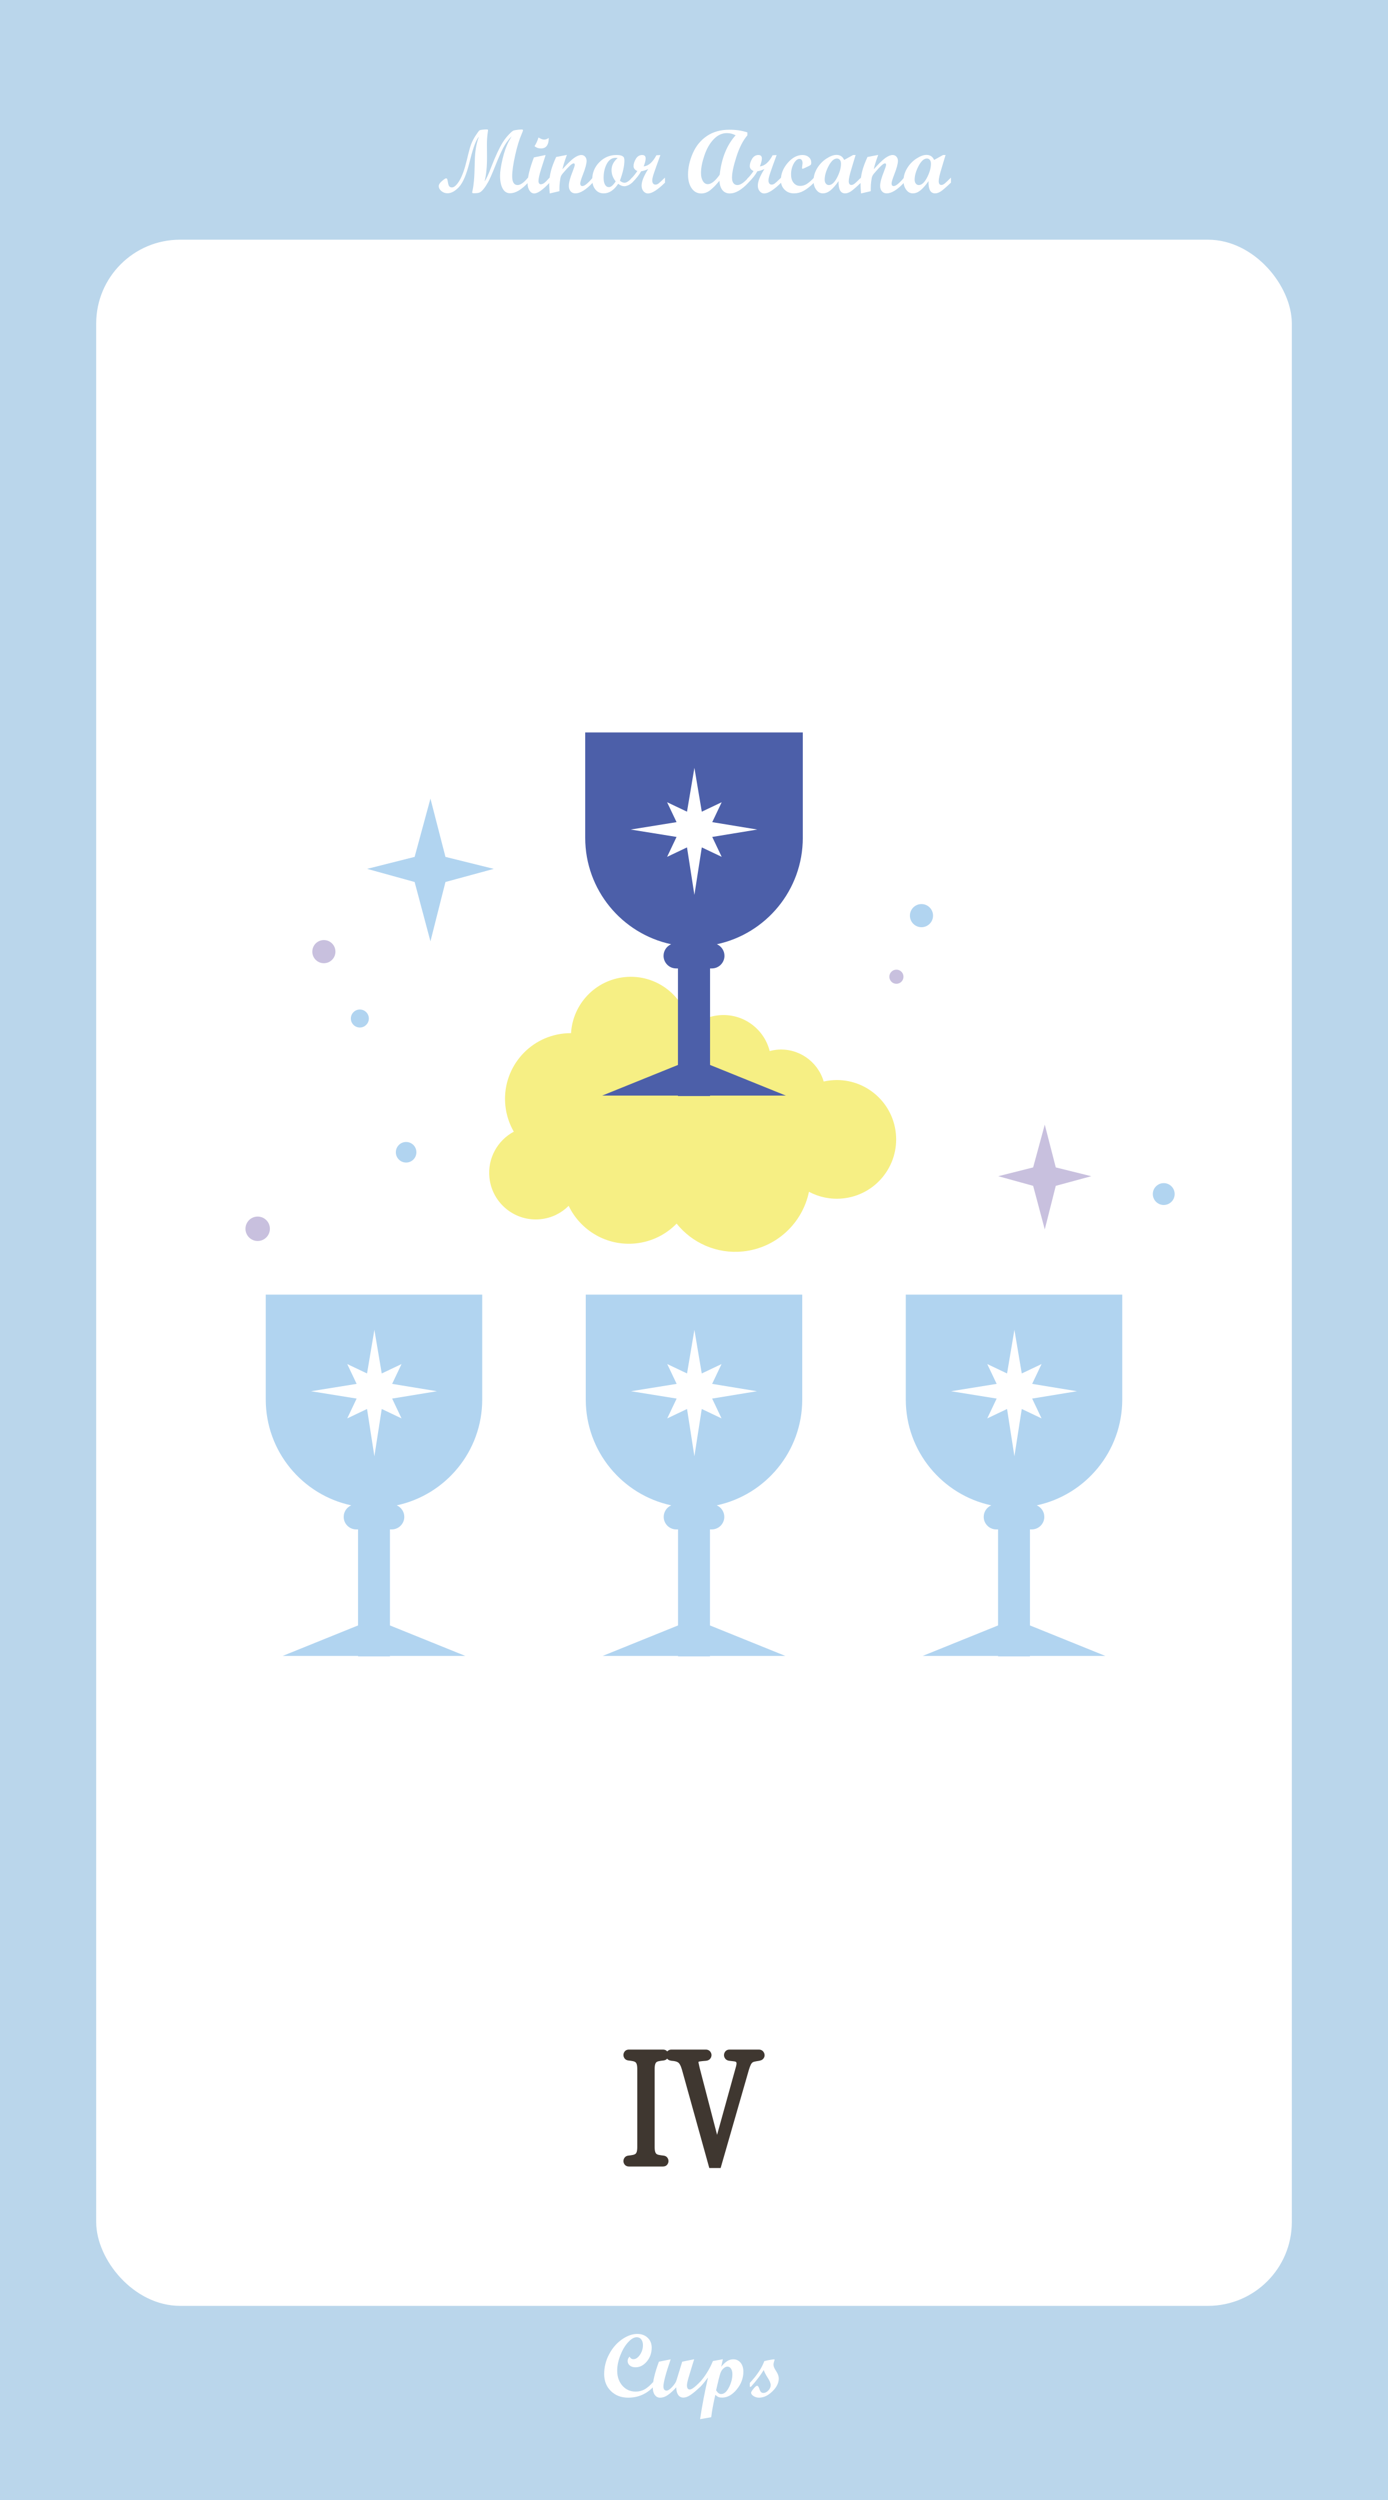 <?xml version="1.0" encoding="UTF-8"?><svg xmlns="http://www.w3.org/2000/svg" viewBox="0 0 1080 1944"><defs><style>.cls-1{fill:#fff;}.cls-2{fill:#3f3730;stroke:#3f3730;stroke-miterlimit:10;stroke-width:5px;}.cls-3{fill:#f6ef84;}.cls-4{fill:#4c5fa9;}.cls-5{fill:#bad6eb;}.cls-6{fill:#c8c0de;}.cls-7{fill:#b1d4f0;}</style></defs><g id="_배경_텍스트"><g><rect class="cls-5" width="1080" height="1944"/><rect class="cls-1" x="74.84" y="186.39" width="930.33" height="1606.64" rx="65.21" ry="65.21"/><path class="cls-2" d="M506.88,1669.57c0,1.92,.2,3.46,.6,4.62,.4,1.16,.98,2.04,1.74,2.64,.76,.6,1.72,1.02,2.88,1.26,1.16,.24,2.5,.44,4.02,.6,.56,.08,.96,.3,1.2,.66,.24,.36,.36,.74,.36,1.14s-.14,.78-.42,1.14c-.28,.36-.74,.54-1.38,.54h-26.52c-.64,0-1.1-.18-1.38-.54-.28-.36-.42-.74-.42-1.14s.12-.78,.36-1.14c.24-.36,.64-.58,1.2-.66,1.52-.16,2.84-.36,3.96-.6,1.12-.24,2.08-.66,2.88-1.26,.8-.6,1.4-1.48,1.8-2.64,.4-1.16,.6-2.7,.6-4.62v-60.72c0-1.92-.2-3.46-.6-4.62-.4-1.16-1-2.04-1.8-2.64-.8-.6-1.76-1.02-2.88-1.26-1.12-.24-2.44-.44-3.96-.6-.56-.08-.96-.3-1.2-.66-.24-.36-.36-.74-.36-1.14s.14-.78,.42-1.14c.28-.36,.74-.54,1.38-.54h26.52c.64,0,1.1,.18,1.38,.54,.28,.36,.42,.74,.42,1.14s-.12,.78-.36,1.14c-.24,.36-.64,.58-1.2,.66-1.52,.16-2.86,.36-4.02,.6-1.16,.24-2.12,.66-2.88,1.26-.76,.6-1.34,1.48-1.74,2.64-.4,1.16-.6,2.7-.6,4.62v60.72Zm26.16-60.84c-.96-3.36-2.18-5.62-3.66-6.78-1.48-1.16-3.74-1.82-6.78-1.98-1.28-.16-1.92-.8-1.92-1.92,0-.48,.14-.9,.42-1.26,.28-.36,.74-.54,1.38-.54h26.76c.64,0,1.12,.2,1.44,.6,.32,.4,.48,.8,.48,1.2,0,.48-.16,.9-.48,1.26-.32,.36-.8,.58-1.44,.66-2.16,.16-3.9,.34-5.22,.54-1.32,.2-2.22,.74-2.7,1.62-.32,.64-.4,1.42-.24,2.34,.16,.92,.44,2.22,.84,3.9l15.96,61.32,17.16-61.92c.48-1.68,.64-3.02,.48-4.02-.16-1-.56-1.76-1.2-2.28-.64-.52-1.52-.86-2.64-1.02-1.12-.16-2.44-.32-3.96-.48-.64-.08-1.12-.3-1.44-.66-.32-.36-.48-.78-.48-1.26,0-.4,.14-.8,.42-1.2,.28-.4,.74-.6,1.38-.6h22.92c.64,0,1.12,.2,1.44,.6,.32,.4,.48,.8,.48,1.2,0,1.04-.64,1.68-1.92,1.92-1.6,.24-2.94,.48-4.02,.72-1.08,.24-1.98,.66-2.7,1.26-.72,.6-1.34,1.42-1.86,2.46-.52,1.04-1.06,2.48-1.62,4.32l-21.48,74.64h-5.04l-20.76-74.64Z"/><g><path class="cls-1" d="M410.88,142.03c-5.1,5.49-9.75,8.24-13.95,8.24-2.55,0-4.5-1.23-5.83-3.69-1.33-2.46-2-5.75-2-9.88,0-3.19,.65-7.58,1.96-13.16,1.31-5.58,3-10.28,5.08-14.08l1.98-3.55c-2.71,2.83-4.93,5.92-6.67,9.28-1.73,3.36-3.8,8.06-6.2,14.1-2.4,6.04-4.22,10.15-5.45,12.34s-2.41,3.97-3.54,5.35c-1.13,1.38-2.13,2.27-3.01,2.68-.88,.41-2.41,.62-4.6,.62-.84,0-1.26-.23-1.26-.68,0-.05,.15-.76,.45-2.15,.3-1.39,.61-3.62,.92-6.68,.31-3.06,.54-8.27,.68-15.62s1.21-13.64,3.21-18.88c-2.14,2.44-4.33,8.11-6.57,17.02l-.86,3.35c-2.35,9.27-5.04,15.53-8.08,18.78-3.03,3.25-6.01,4.87-8.93,4.87-1.8,0-3.39-.57-4.76-1.71s-2.05-2.45-2.05-3.93c0-1.14,.82-2.42,2.46-3.83,1.64-1.41,2.68-2.12,3.11-2.12,.5,0,.83,.17,.99,.51,.16,.34,.37,1.28,.62,2.82s.63,2.54,1.15,3.01c.51,.47,1.16,.7,1.94,.7,1.76,0,3.7-1.76,5.83-5.28s4.07-8.96,5.83-16.32l.99-4.14c.8-3.37,1.59-6.06,2.37-8.07,.78-2,1.8-4.01,3.08-6.02,1.85-2.87,2.99-4.4,3.41-4.6,.42-.19,1.21-.35,2.38-.48,1.16-.12,2.32-.19,3.49-.19,.46,0,.68,.26,.68,.79,0,.25-.07,.76-.21,1.54-.45,3.19-.66,6.39-.64,9.6l.07,9.16c.04,7.98-.59,14.41-1.91,19.31,1.21-1.46,2.96-5.22,5.26-11.28,3.33-8.59,6.36-15.04,9.09-19.35,1.3-2.07,2.87-4.06,4.7-5.96,1.83-1.9,3.1-2.92,3.81-3.06,2.42-.46,4.45-.68,6.12-.68,.62,0,.92,.17,.92,.51,0,.48-.38,1.55-1.12,3.21-1.77,4.01-3.43,9.44-4.96,16.27s-2.31,12.28-2.32,16.33c0,4.58,1.4,6.87,4.2,6.87,2.28,0,4.99-1.94,8.13-5.81v3.93Z"/><path class="cls-1" d="M427.66,142.03c-5.33,5.61-9.32,8.41-11.96,8.41-1.46,0-2.69-.75-3.69-2.24-1-1.49-1.5-3.37-1.5-5.62,0-4.85,1.64-11.58,4.92-20.17l8.68-1.81h.41l-3.42,10.7c-1.41,4.42-2.12,7.58-2.12,9.47,0,.75,.17,1.36,.5,1.83,.33,.47,.75,.7,1.25,.7,.89,0,1.78-.32,2.68-.97s2.32-2.06,4.26-4.22v3.93Zm-.68-34.79c0,5.47-2.02,8.2-6.05,8.2-1.96,0-3.63-.59-5.02-1.78,1.32-2,2.35-4.26,3.08-6.77,1.8,1.12,3.25,1.67,4.34,1.67,1.23,0,2.45-.44,3.66-1.33Z"/><path class="cls-1" d="M461.22,142.03c-5.26,5.56-9.78,8.34-13.54,8.34-1.53,0-2.76-.54-3.69-1.61-.93-1.07-1.4-2.51-1.4-4.31,0-2.44,1-6.16,3.01-11.18,1.07-2.69,1.61-4.4,1.61-5.13s-.29-1.09-.85-1.09c-.32,0-.74,.16-1.26,.48-.48,.32-1.04,.76-1.67,1.33-.57,.52-1.21,1.16-1.91,1.91-.62,.64-1.28,1.37-1.98,2.19l-1.91,2.22c-.84,1.03-1.37,2.11-1.57,3.25-.34,1.94-.57,3.71-.68,5.33-.07,1.21-.1,2.84-.1,4.89l-7.55,1.78c-.25-3.08-.38-5.37-.38-6.87,0-3.67,.43-7.14,1.28-10.42,.86-3.28,2.23-6.97,4.12-11.07l8.34-1.61c-1.75,4.72-2.91,8.43-3.45,11.14,3.73-4.17,6.7-7.06,8.89-8.66,2.19-1.61,4.15-2.41,5.85-2.41,1.16,0,2.13,.44,2.9,1.31,.77,.88,1.16,1.97,1.16,3.29,0,2.18-.98,5.78-2.94,10.8-1.34,3.44-2.02,5.68-2.02,6.7,0,1.37,.56,2.06,1.68,2.06,1.67,0,4.36-2.2,8.09-6.6v3.93Z"/><path class="cls-1" d="M491.88,142.03c-1.16,1.03-2.29,1.75-3.38,2.17-1.09,.42-1.96,.63-2.6,.63-1.64,0-3.27-.64-4.89-1.91-3.28,4.97-7.04,7.45-11.28,7.45-2.64,0-4.79-.99-6.43-2.97s-2.46-4.61-2.46-7.9c0-5.2,1.85-9.66,5.54-13.38s8.1-5.59,13.23-5.59c1.94,0,3.35,.21,4.25,.63,.9,.42,1.45,.92,1.66,1.49,.21,.57,.31,1.29,.31,2.15,0,4.26-1.16,9.49-3.49,15.69,1.16,1.07,2.38,1.61,3.66,1.61,1.53,0,3.49-1.33,5.88-4v3.93Zm-11.28-19.11c-.34-.14-.83-.21-1.47-.21-2.96,0-5.28,1.55-6.96,4.65-1.67,3.1-2.51,6.72-2.51,10.87,0,2.3,.36,4.09,1.09,5.37,.73,1.28,1.74,1.91,3.04,1.91,1.62,0,3.37-1.49,5.26-4.48-2.14-2.69-3.21-5.58-3.21-8.68,0-3.65,1.58-6.79,4.75-9.43Z"/><path class="cls-1" d="M517.42,142.03c-5.72,5.61-10.13,8.41-13.23,8.41-1.39,0-2.56-.59-3.52-1.76s-1.44-2.63-1.44-4.36c0-3.21,1.72-7.52,5.16-12.92-1.69,.87-3.53,1.47-5.54,1.81-1.48,2.73-3.81,5.67-6.97,8.82h-.79v-3.08c1.78-1.85,3.38-3.83,4.82-5.95-1.96-.87-2.94-2.15-2.94-3.86s.6-3.63,1.79-5.62c1.2-1.99,2.84-2.99,4.94-2.99,1.78,0,2.67,.91,2.67,2.73,0,1.44-.51,3.49-1.54,6.15,3.78-.41,7.09-3.3,9.91-8.68l3.11-.14-3.18,8.75c-1.32,3.69-2.18,6.2-2.56,7.54-.39,1.33-.58,2.51-.58,3.54,0,.96,.22,1.72,.67,2.29,.44,.57,1.04,.85,1.79,.85,.82,0,1.61-.28,2.36-.84,.75-.56,2.44-2.1,5.06-4.63v3.93Z"/><path class="cls-1" d="M582.32,142.06c-5.24,5.58-10.05,8.37-14.42,8.37-2.42,0-4.33-.85-5.74-2.56-1.41-1.71-2.2-4.15-2.36-7.31-2.76,3.35-5.2,5.83-7.33,7.45s-4.4,2.43-6.82,2.43c-3.1,0-5.59-1.34-7.47-4.02-1.88-2.68-2.82-6.25-2.82-10.72,0-5.33,1.23-10.83,3.69-16.49,2.46-5.66,6.11-10.13,10.94-13.42,4.83-3.28,10.69-4.92,17.57-4.92,5.15,0,9.81,.7,13.98,2.08v2.26c-3.4,3.96-6.24,9.51-8.53,16.65-2.29,7.13-3.44,12.57-3.44,16.3,0,1.82,.37,3.24,1.11,4.24,.74,1,1.77,1.5,3.09,1.5,2.37,0,5.22-1.93,8.54-5.78v3.93Zm-9.95-36.85c-2.1-1.14-4.35-1.71-6.77-1.71-3.81,0-7.24,1.59-10.29,4.77-3.05,3.18-5.46,7.39-7.23,12.63-1.77,5.24-2.65,9.79-2.65,13.64,0,2.58,.5,4.67,1.49,6.27,.99,1.61,2.26,2.41,3.81,2.41,2.69,0,5.78-2.45,9.26-7.35,1.44-12.85,5.56-23.07,12.37-30.66Z"/><path class="cls-1" d="M607.85,142.03c-5.72,5.61-10.13,8.41-13.23,8.41-1.39,0-2.56-.59-3.52-1.76s-1.44-2.63-1.44-4.36c0-3.21,1.72-7.52,5.16-12.92-1.69,.87-3.53,1.47-5.54,1.81-1.48,2.73-3.81,5.67-6.97,8.82h-.79v-3.08c1.78-1.85,3.38-3.83,4.82-5.95-1.96-.87-2.94-2.15-2.94-3.86s.6-3.63,1.79-5.62c1.2-1.99,2.84-2.99,4.94-2.99,1.78,0,2.67,.91,2.67,2.73,0,1.44-.51,3.49-1.54,6.15,3.78-.41,7.09-3.3,9.91-8.68l3.11-.14-3.18,8.75c-1.32,3.69-2.18,6.2-2.56,7.54-.39,1.33-.58,2.51-.58,3.54,0,.96,.22,1.72,.67,2.29,.44,.57,1.04,.85,1.79,.85,.82,0,1.61-.28,2.36-.84,.75-.56,2.44-2.1,5.06-4.63v3.93Z"/><path class="cls-1" d="M633.42,142.03c-2.92,2.87-5.59,4.98-8.02,6.32-2.43,1.34-4.96,2.02-7.6,2.02-2.96,0-5.41-.96-7.33-2.89-1.93-1.93-2.89-4.37-2.89-7.33,0-4.85,1.77-9.34,5.31-13.45,3.54-4.11,7.38-6.17,11.5-6.17,2.03,0,3.68,.56,4.96,1.69,1.28,1.13,1.91,2.59,1.91,4.39,0,.64-.12,1.12-.36,1.44-.24,.32-.69,.64-1.35,.96l-3.96,1.88c-.48,.23-.83,.34-1.06,.34-.32,0-.48-.23-.48-.68,0-.18,.07-.78,.21-1.79,.14-1.01,.21-1.63,.21-1.86,0-1-.21-1.81-.63-2.43s-.99-.92-1.69-.92c-1.66,0-3.18,1.23-4.56,3.69-1.38,2.46-2.07,5.26-2.07,8.41,0,2.71,.65,4.88,1.95,6.49,1.3,1.62,3.03,2.43,5.2,2.43,1.85,0,3.58-.53,5.21-1.59s3.48-2.68,5.55-4.87v3.93Z"/><path class="cls-1" d="M669.92,142.03c-3.65,3.46-6.25,5.72-7.83,6.77s-3.08,1.57-4.51,1.57c-3.6,0-5.3-3.18-5.09-9.54-2.28,3.26-4.38,5.66-6.31,7.21s-3.91,2.32-5.96,2.32-3.71-.94-5.11-2.82c-1.4-1.88-2.1-4.19-2.1-6.92,0-3.42,.94-6.68,2.82-9.78,1.88-3.1,4.29-5.61,7.23-7.52s5.54-2.87,7.79-2.87c2.85,0,4.84,1.31,5.98,3.93l6.99-3.86h1.92l-3.01,10.02c-1.55,5.04-2.33,8.49-2.33,10.36s.69,2.94,2.08,2.94c.89,0,1.87-.47,2.94-1.42,1.07-.95,2.57-2.39,4.51-4.32v3.93Zm-25.02,1.88c2.28,0,4.43-1.94,6.44-5.83,2.02-3.88,3.02-7.47,3.02-10.75,0-1.28-.29-2.27-.85-2.99-.57-.72-1.33-1.08-2.29-1.08-2.28,0-4.44,1.94-6.48,5.81-2.04,3.87-3.06,7.44-3.06,10.7,0,1.23,.3,2.23,.91,2.99,.6,.76,1.37,1.15,2.31,1.15Z"/><path class="cls-1" d="M703.46,142.03c-5.26,5.56-9.78,8.34-13.54,8.34-1.53,0-2.76-.54-3.69-1.61-.93-1.07-1.4-2.51-1.4-4.31,0-2.44,1-6.16,3.01-11.18,1.07-2.69,1.61-4.4,1.61-5.13s-.29-1.09-.85-1.09c-.32,0-.74,.16-1.26,.48-.48,.32-1.04,.76-1.67,1.33-.57,.52-1.21,1.16-1.91,1.91-.62,.64-1.28,1.37-1.98,2.19l-1.91,2.22c-.84,1.03-1.37,2.11-1.57,3.25-.34,1.94-.57,3.71-.68,5.33-.07,1.21-.1,2.84-.1,4.89l-7.55,1.78c-.25-3.08-.38-5.37-.38-6.87,0-3.67,.43-7.14,1.28-10.42,.86-3.28,2.23-6.97,4.12-11.07l8.34-1.61c-1.75,4.72-2.91,8.43-3.45,11.14,3.73-4.17,6.7-7.06,8.89-8.66,2.19-1.61,4.15-2.41,5.85-2.41,1.16,0,2.13,.44,2.9,1.31,.77,.88,1.16,1.97,1.16,3.29,0,2.18-.98,5.78-2.94,10.8-1.34,3.44-2.02,5.68-2.02,6.7,0,1.37,.56,2.06,1.68,2.06,1.67,0,4.36-2.2,8.09-6.6v3.93Z"/><path class="cls-1" d="M739.92,142.03c-3.65,3.46-6.25,5.72-7.83,6.77s-3.08,1.57-4.51,1.57c-3.6,0-5.3-3.18-5.09-9.54-2.28,3.26-4.38,5.66-6.31,7.21s-3.91,2.32-5.96,2.32-3.71-.94-5.11-2.82c-1.4-1.88-2.1-4.19-2.1-6.92,0-3.42,.94-6.68,2.82-9.78,1.88-3.1,4.29-5.61,7.23-7.52s5.54-2.87,7.79-2.87c2.85,0,4.84,1.31,5.98,3.93l6.99-3.86h1.92l-3.01,10.02c-1.55,5.04-2.33,8.49-2.33,10.36s.69,2.94,2.08,2.94c.89,0,1.87-.47,2.94-1.42,1.07-.95,2.57-2.39,4.51-4.32v3.93Zm-25.02,1.88c2.28,0,4.43-1.94,6.44-5.83,2.02-3.88,3.02-7.47,3.02-10.75,0-1.28-.29-2.27-.85-2.99-.57-.72-1.33-1.08-2.29-1.08-2.28,0-4.44,1.94-6.48,5.81-2.04,3.87-3.06,7.44-3.06,10.7,0,1.23,.3,2.23,.91,2.99,.6,.76,1.37,1.15,2.31,1.15Z"/></g><g><path class="cls-1" d="M508.35,1856.06c-5.4,5.58-11.92,8.37-19.55,8.37-5.47,0-9.95-1.71-13.45-5.14-3.5-3.43-5.25-7.83-5.25-13.21s1.26-10.45,3.79-15.28c2.53-4.83,5.84-8.69,9.93-11.59,4.09-2.89,8.11-4.34,12.05-4.34,3.3,0,6,.99,8.08,2.97,2.09,1.98,3.13,4.56,3.13,7.72,0,4.12-1.26,7.7-3.78,10.72-2.52,3.02-5.46,4.53-8.84,4.53-1.78,0-3.24-.46-4.38-1.37-1.14-.91-1.71-2.08-1.71-3.52,0-1.23,.49-2.37,1.47-3.42,.73,1.34,1.73,2.02,3.01,2.02,1.82,0,3.51-1.14,5.08-3.42,1.56-2.28,2.34-4.77,2.34-7.49,0-1.89-.44-3.4-1.32-4.51-.88-1.12-2.04-1.67-3.5-1.67-2.12,0-4.38,1.32-6.78,3.96-2.41,2.64-4.41,6.04-6.02,10.19-1.61,4.15-2.41,8.09-2.41,11.83,0,4.76,1.35,8.67,4.05,11.72,2.7,3.05,6.13,4.58,10.3,4.58,2.64,0,5.02-.61,7.14-1.84,2.12-1.23,4.32-3.14,6.6-5.75v3.93Z"/><path class="cls-1" d="M544.82,1856.03c-3.01,2.85-5.53,4.95-7.55,6.31-2.03,1.36-3.85,2.03-5.47,2.03-1.8,0-3.18-.72-4.15-2.15s-1.45-3.38-1.45-5.84c-2.51,2.76-4.75,4.79-6.73,6.1s-3.92,1.97-5.81,1.97c-1.73,0-3.12-.72-4.17-2.15-1.05-1.44-1.57-3.38-1.57-5.84,0-4.74,1.59-11.42,4.79-20.03l9.13-1.82c-3.75,10.92-5.63,17.93-5.64,21.03,0,2.19,.82,3.28,2.46,3.28,1.18,0,2.65-.96,4.41-2.89,1.75-1.93,2.85-3.61,3.28-5.04l4.48-14.56,9.3-1.88c-2.15,6.86-3.62,11.68-4.42,14.46s-1.2,4.73-1.2,5.85c0,2.14,.73,3.21,2.19,3.21,1.19,0,2.94-1.08,5.27-3.25l2.87-2.7v3.93Z"/><path class="cls-1" d="M561.14,1840.41c1.64-1.98,3.19-3.45,4.64-4.39,1.46-.95,3.07-1.42,4.85-1.42,2.3,0,4.17,.88,5.62,2.65,1.45,1.77,2.17,4.08,2.17,6.96,0,5.04-1.74,9.66-5.21,13.86s-7.25,6.31-11.33,6.31c-1.14,0-2.04-.13-2.7-.38-.66-.25-1.53-.83-2.6-1.74-1.64,7.22-2.7,13.01-3.18,17.36l-8.68,1.54c1.62-10.66,3.68-21.46,6.19-32.4-3.01,3.94-5.04,6.37-6.08,7.28h-.79v-3.08c4.33-4.67,7.9-10.34,10.7-17.02l7.73-1.4-1.32,5.88Zm-3.95,18.28c1.19,1.96,2.5,2.94,3.93,2.94,2.3,0,4.34-1.75,6.11-5.25,1.77-3.5,2.65-6.91,2.65-10.24,0-1.75-.36-3.17-1.08-4.26-.72-1.08-1.65-1.62-2.78-1.62-.89,0-1.82,.4-2.8,1.2s-1.72,1.73-2.22,2.79-1.07,2.91-1.71,5.55l-2.1,8.88Z"/><path class="cls-1" d="M594.72,1836c1.57-.41,3.16-.75,4.75-1.01,1.59-.26,2.55-.39,2.87-.39,.23,0,.34,.09,.34,.27,0,.34-.09,.69-.27,1.06-.37,1.05-.55,2.05-.55,3.01,0,1.18,.69,2.8,2.05,4.85s2.05,3.96,2.05,5.71c0,3.49-1.67,6.85-5.01,10.08-3.34,3.24-6.8,4.85-10.37,4.85-1.55,0-2.96-.41-4.24-1.23-1.28-.82-1.91-1.7-1.91-2.63,0-.55,.63-1.58,1.9-3.11,1.26-1.53,2.17-2.29,2.72-2.29,.73,0,1.38,.93,1.95,2.8,.57,1.87,1.55,2.8,2.94,2.8s2.69-.64,3.91-1.93,1.83-2.67,1.83-4.15c0-1.44-.77-3.35-2.32-5.74s-2.58-4.4-3.08-6.02c-2.64,4.26-5.99,8.62-10.05,13.09h-.79v-3.08c5.58-5.95,9.34-11.6,11.28-16.95Z"/></g></g></g><g id="_반짝이"><polygon class="cls-7" points="334.93 621 346.61 666.32 384.21 675.63 346.61 685.84 334.93 732 322.62 685.84 285.64 675.63 322.62 666.32 334.93 621"/><polygon class="cls-6" points="812.93 874.51 821.5 907.78 849.11 914.62 821.5 922.11 812.93 956 803.89 922.11 776.74 914.62 803.89 907.78 812.93 874.51"/><circle class="cls-6" cx="252" cy="740" r="9"/><circle class="cls-7" cx="280" cy="792" r="7"/><circle class="cls-7" cx="316" cy="896" r="8"/><circle class="cls-7" cx="717" cy="712" r="9"/><circle class="cls-6" cx="697.5" cy="759.5" r="5.5"/><circle class="cls-7" cx="905.5" cy="928.5" r="8.5"/><circle class="cls-6" cx="200.5" cy="955.5" r="9.5"/></g><g id="_컵_4"><path class="cls-3" d="M646.38,840.08c-1.87,.19-3.69,.51-5.47,.91-4.6-15.74-19.88-26.45-36.77-24.69-1.81,.19-3.55,.55-5.25,1-4.42-17.6-21.21-29.74-39.79-27.81-8.69,.9-16.37,4.75-22.15,10.44-3.32-24.86-25.83-42.74-50.95-40.13-23.03,2.39-40.38,21.19-41.67,43.58-1.84,0-3.69,.08-5.56,.27-28.07,2.92-48.46,28.03-45.54,56.1,.77,7.38,3.08,14.21,6.56,20.25-12.61,6.74-20.54,20.63-18.97,35.73,2.07,19.92,19.9,34.39,39.81,32.32,8.6-.89,16.17-4.72,21.85-10.39,9.21,19.23,29.77,31.54,52.19,29.21,12.57-1.31,23.62-7,31.8-15.39,12.03,14.99,31.17,23.76,51.71,21.63,26.02-2.7,46.27-22.06,51.27-46.39,7.84,4.19,16.97,6.16,26.47,5.17,25.35-2.63,43.77-25.32,41.13-50.67-2.63-25.35-25.32-43.77-50.67-41.13Z"/><path class="cls-4" d="M624.65,651.48v-81.94h-169.3v81.94c0,40.65,28.65,74.59,66.86,82.76-3.47,1.52-5.91,4.99-5.91,9,0,5.4,4.42,9.82,9.82,9.82h1.4v75.04l-58.96,23.83h58.96v.35h24.97v-.35h58.96l-58.96-23.83v-75.04h1.4c5.4,0,9.82-4.42,9.82-9.82,0-4.01-2.44-7.48-5.91-9,38.21-8.17,66.86-42.11,66.86-82.76Zm-63.1,14.81l-15.49-7.36-5.75,36.95-5.75-36.95-15.49,7.36,7.36-15.49-35.67-5.75,35.67-5.75-7.36-15.49,15.49,7.36,5.75-34.1,5.75,34.1,15.49-7.36-7.36,15.49,35.05,5.75-35.05,5.75,7.36,15.49Z"/><path class="cls-7" d="M375.22,1088.22v-81.53H206.78v81.53c0,40.44,28.51,74.21,66.52,82.34-3.45,1.51-5.88,4.96-5.88,8.95h0c0,5.37,4.4,9.77,9.77,9.77h1.39v74.66l-58.66,23.71h58.66v.35h24.84v-.35h58.66l-58.66-23.71v-74.66h1.39c5.37,0,9.77-4.4,9.77-9.77h0c0-3.99-2.43-7.44-5.88-8.95,38.01-8.13,66.52-41.9,66.52-82.34Zm-62.78,14.73l-15.41-7.33-5.72,36.77-5.72-36.77-15.41,7.33,7.32-15.41-35.49-5.72,35.49-5.72-7.32-15.41,15.41,7.32,5.72-33.93,5.72,33.93,15.41-7.32-7.32,15.41,34.87,5.72-34.87,5.72,7.32,15.41Z"/><path class="cls-7" d="M624.22,1088.22v-81.53h-168.44v81.53c0,40.44,28.51,74.21,66.52,82.34-3.45,1.51-5.88,4.96-5.88,8.95h0c0,5.37,4.4,9.77,9.77,9.77h1.39v74.66l-58.66,23.71h58.66v.35h24.84v-.35h58.66l-58.66-23.71v-74.66h1.39c5.37,0,9.77-4.4,9.77-9.77h0c0-3.99-2.43-7.44-5.88-8.95,38.01-8.13,66.52-41.9,66.52-82.34Zm-62.78,14.73l-15.41-7.33-5.72,36.77-5.72-36.77-15.41,7.33,7.32-15.41-35.49-5.72,35.49-5.72-7.32-15.41,15.41,7.32,5.72-33.93,5.72,33.93,15.41-7.32-7.32,15.41,34.87,5.72-34.87,5.72,7.32,15.41Z"/><path class="cls-7" d="M873.22,1088.22v-81.53h-168.44v81.53c0,40.44,28.51,74.21,66.52,82.34-3.45,1.51-5.88,4.96-5.88,8.95h0c0,5.37,4.4,9.77,9.77,9.77h1.39v74.66l-58.66,23.71h58.66v.35h24.84v-.35h58.66l-58.66-23.71v-74.66h1.39c5.37,0,9.77-4.4,9.77-9.77h0c0-3.99-2.43-7.44-5.88-8.95,38.01-8.13,66.52-41.9,66.52-82.34Zm-62.78,14.73l-15.41-7.33-5.72,36.77-5.72-36.77-15.41,7.33,7.32-15.41-35.49-5.72,35.49-5.72-7.32-15.41,15.41,7.32,5.72-33.93,5.72,33.93,15.41-7.32-7.32,15.41,34.87,5.72-34.87,5.72,7.32,15.41Z"/></g></svg>